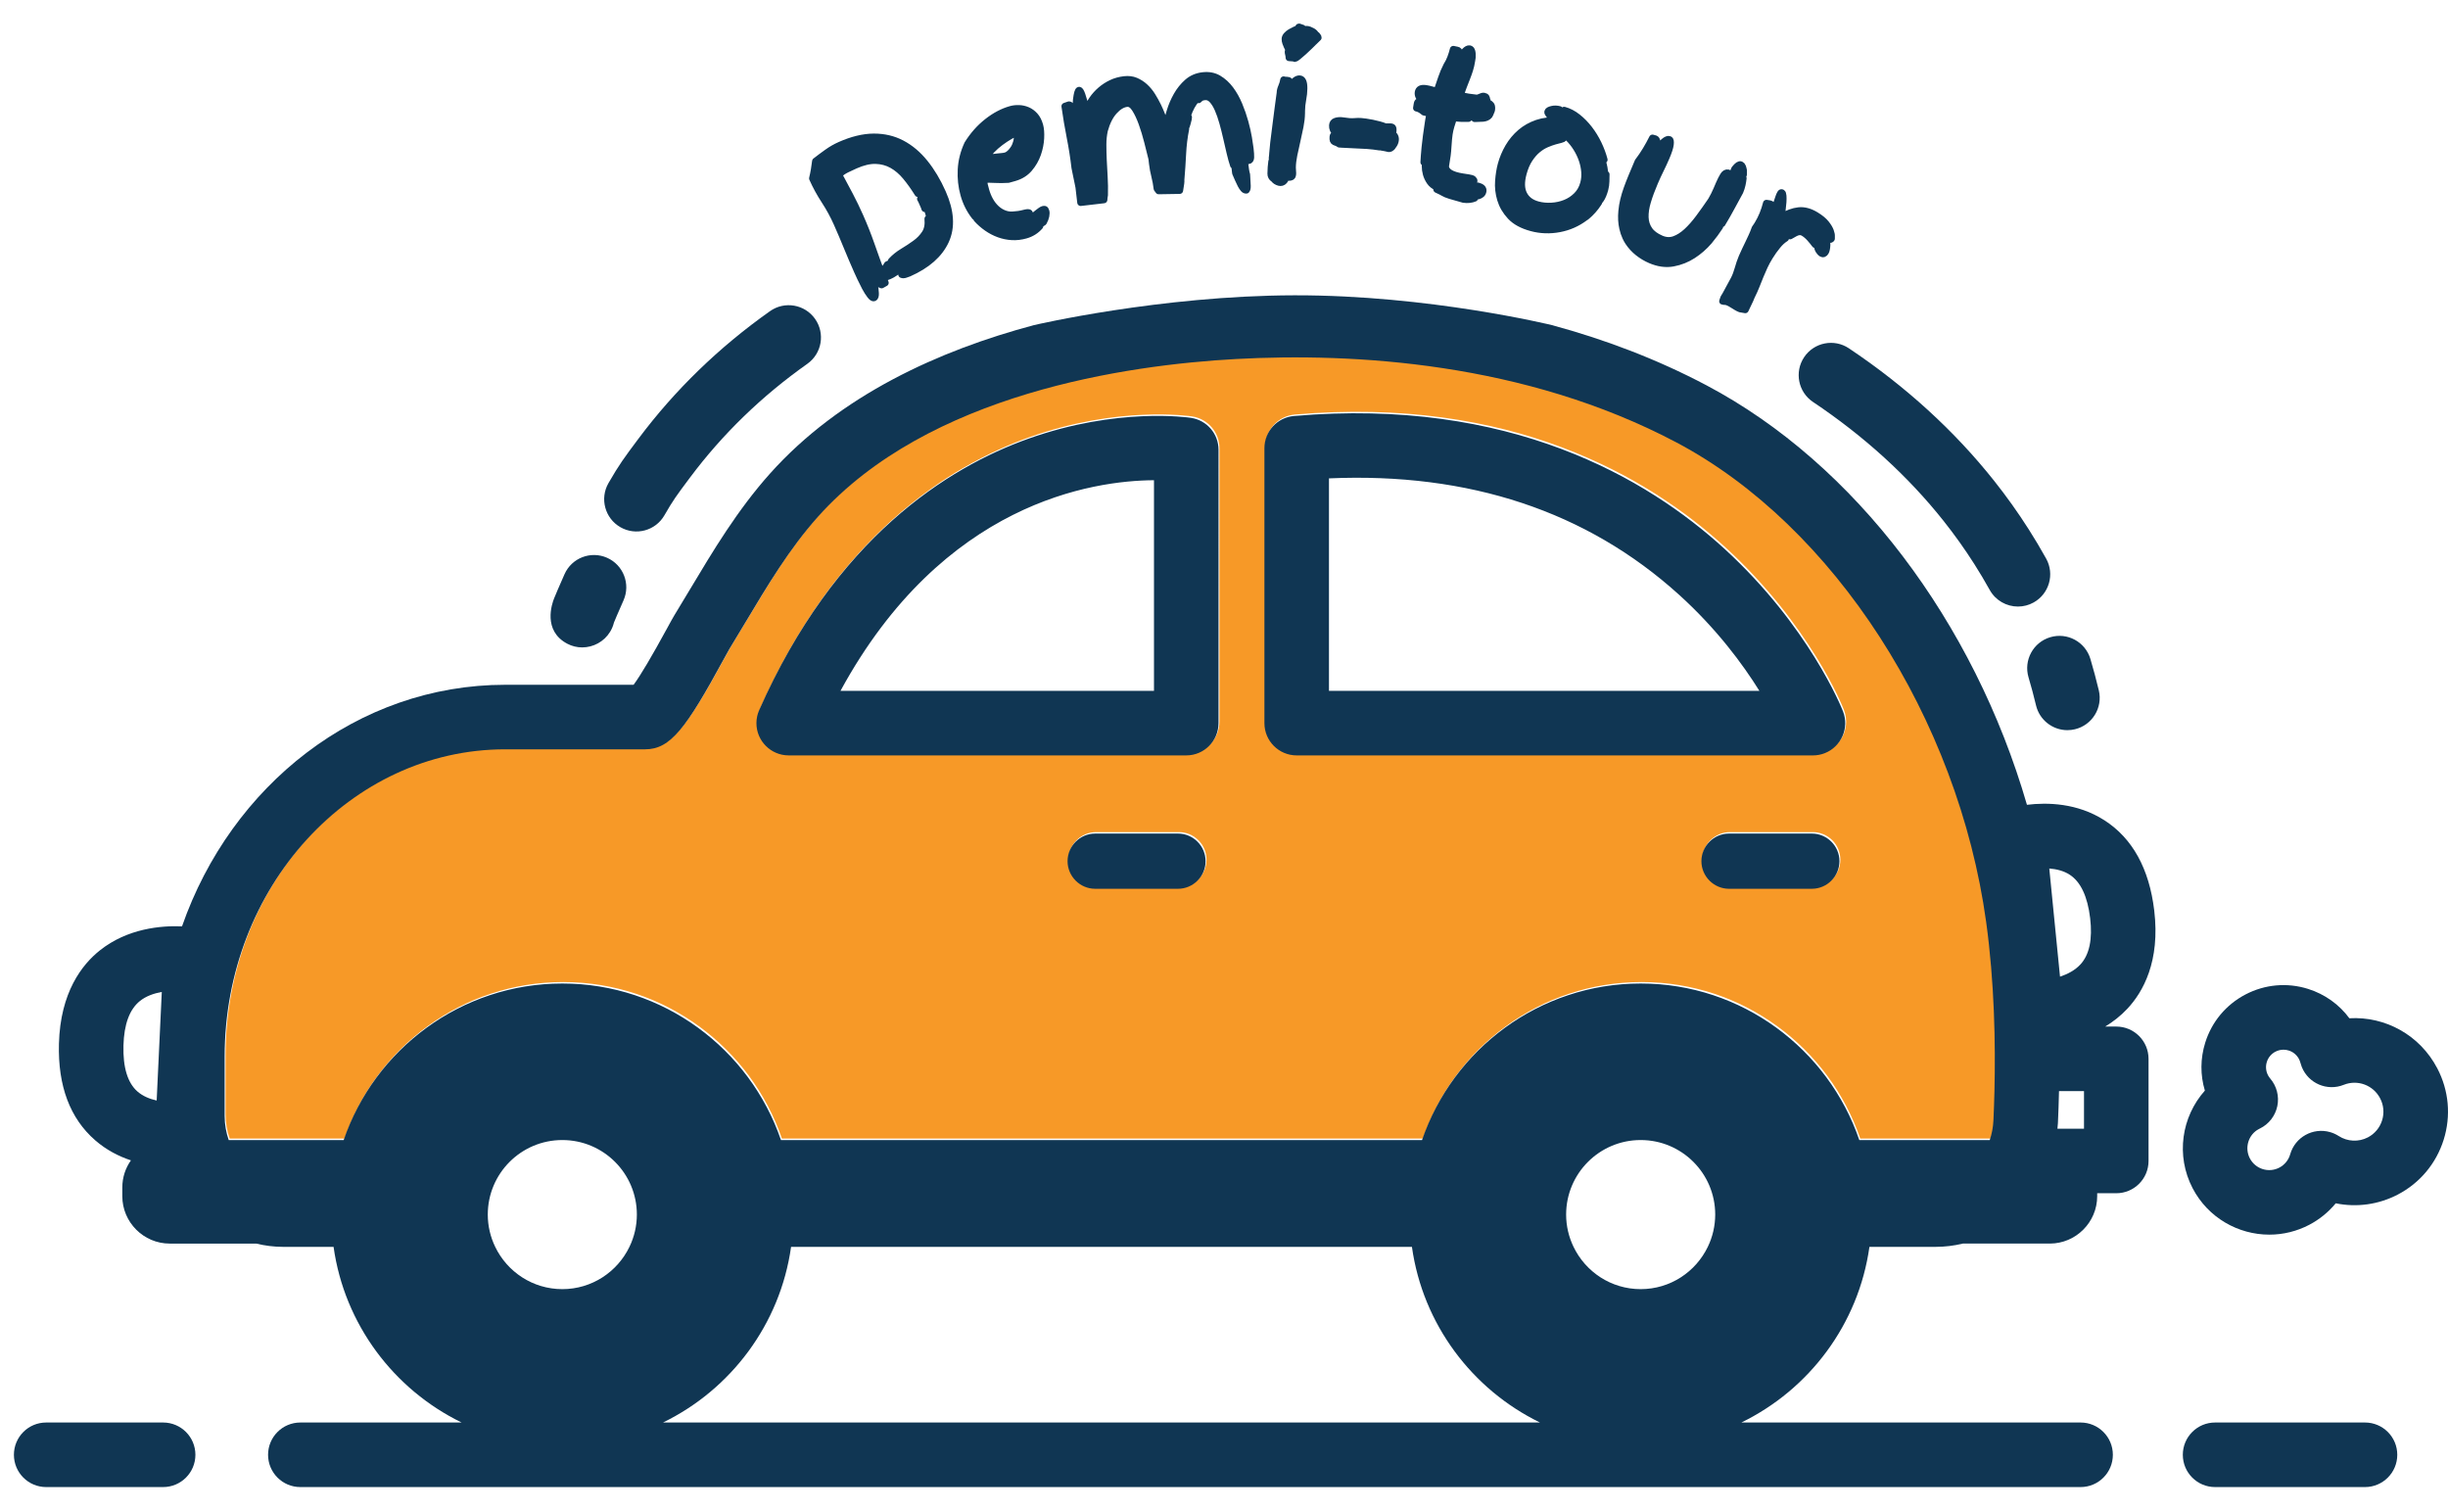 <?xml version="1.0" encoding="utf-8"?>
<!-- Generator: Adobe Illustrator 15.0.0, SVG Export Plug-In . SVG Version: 6.00 Build 0)  -->
<!DOCTYPE svg PUBLIC "-//W3C//DTD SVG 1.1//EN" "http://www.w3.org/Graphics/SVG/1.1/DTD/svg11.dtd">
<svg version="1.1" id="Calque_1" xmlns="http://www.w3.org/2000/svg" xmlns:xlink="http://www.w3.org/1999/xlink" x="0px" y="0px"
	 width="800px" height="494px" viewBox="0 138.5 800 494" enable-background="new 0 138.5 800 494" xml:space="preserve">
<path fill="#F79927" d="M75.045,510.552h37.576c10.155-29.715,38.339-51.148,71.451-51.148c33.11,0,61.293,21.434,71.45,51.148
	h209.5c10.156-29.715,38.34-51.148,71.451-51.148s61.293,21.434,71.451,51.148h42.627c0.705-2.088,1.111-4.264,1.207-6.465
	c0.133-2.93,0.248-6.121,0.33-9.527c0.367-15.545,0.006-35.545-2.709-55.254c-9.172-66.579-49.852-129.557-101.229-156.718
	c-49.736-26.29-105.695-29.332-143.876-27.258c-35.578,1.934-100.645,11.21-136.676,51.565
	c-9.216,10.322-16.316,22.187-23.836,34.746c-1.691,2.84-3.397,5.67-5.118,8.492c-0.323,0.531-0.948,1.695-1.787,3.234
	c-12.254,22.5-17.4,29.504-25.723,29.504h-45.73c-50.559,0-91.688,45.055-91.688,100.434v19.365
	C73.717,505.353,74.166,508.017,75.045,510.552L75.045,510.552z M556.321,419.426c0-4.959,4.059-9.021,9.021-9.021h27.066
	c4.963,0,9.021,4.063,9.021,9.021c0,4.961-4.059,9.021-9.021,9.021h-27.066C560.382,428.447,556.321,424.386,556.321,419.426z
	 M413.515,374.316v-89.853c0-5.472,4.184-10.033,9.635-10.508c70.467-6.114,115.449,20.258,140.775,43.458
	c27.537,25.222,38.229,51.923,38.668,53.048c1.275,3.246,0.863,6.913-1.102,9.795c-1.963,2.882-5.225,4.605-8.713,4.606H424.06
	c-5.826,0-10.547-4.721-10.547-10.547H413.515z M349.178,419.426c0-4.959,4.06-9.021,9.022-9.021h27.063
	c4.961,0,9.022,4.063,9.022,9.021c0,4.961-4.059,9.021-9.022,9.021H358.2C353.239,428.447,349.178,424.386,349.178,419.426z
	 M249.214,380.07c-1.947-2.988-2.25-6.76-0.806-10.021c24.907-56.285,61.63-79.303,88.052-88.701
	c28.989-10.313,52.146-6.927,53.115-6.779c5.145,0.792,8.943,5.22,8.943,10.427v89.319c0,5.828-4.721,10.547-10.546,10.547H258.053
	C254.485,384.862,251.16,383.06,249.214,380.07L249.214,380.07z"/>
<g>
	<path fill="#103653" d="M798.591,510.91c2.438-7.789,1.695-16.063-2.086-23.295c-5.713-10.922-17.016-17.053-28.736-16.375
		c-3.352-4.535-8.037-7.883-13.516-9.6c-6.834-2.141-14.092-1.486-20.436,1.828c-6.344,3.32-11.018,8.91-13.154,15.742
		c-1.621,5.176-1.641,10.592-0.115,15.67c-7.615,8.521-9.59,21.219-3.99,31.928c5.039,9.625,14.883,15.141,25.061,15.141
		c4.543,0,9.018-1.104,13.041-3.215c3.324-1.742,6.266-4.133,8.654-7.029c6.887,1.41,14.049,0.402,20.279-2.854
		C790.825,525.072,796.151,518.699,798.591,510.91L798.591,510.91z M777.812,497.392c1.17,2.223,1.404,4.818,0.65,7.213
		c-0.746,2.398-2.418,4.398-4.646,5.557c-3.025,1.574-6.664,1.404-9.533-0.443c-0.867-0.559-1.811-0.988-2.803-1.271
		c-5.602-1.607-11.443,1.631-13.051,7.23c-0.529,1.885-1.814,3.463-3.549,4.365c-3.482,1.828-7.807,0.471-9.631-3.014
		c-1.822-3.488-0.471-7.811,2.961-9.604l0.313-0.152c2.93-1.432,5.035-4.137,5.699-7.328c0.664-3.195-0.188-6.516-2.305-8.996
		c-0.285-0.332-0.531-0.693-0.734-1.078c-0.707-1.342-0.848-2.91-0.391-4.355c0.447-1.449,1.459-2.656,2.805-3.354
		c0.828-0.43,1.73-0.654,2.639-0.654c0.582,0.002,1.158,0.092,1.713,0.266c1.447,0.447,2.654,1.455,3.354,2.799
		c0.205,0.391,0.363,0.813,0.479,1.254c0.115,0.445,0.258,0.885,0.43,1.313c2.172,5.402,8.313,8.021,13.715,5.85
		C770.431,491.176,775.575,493.082,777.812,497.392L777.812,497.392z M670.028,346.723c-5.584,1.656-8.766,7.527-7.109,13.112
		c0.898,3.03,1.717,6.086,2.449,9.161c1.156,4.842,5.482,8.1,10.25,8.1c0.83-0.001,1.654-0.1,2.461-0.292
		c5.664-1.354,9.16-7.046,7.807-12.71c-0.826-3.459-1.75-6.912-2.746-10.262C681.481,348.25,675.614,345.062,670.028,346.723
		L670.028,346.723z M592.489,269.852c16.709,11.172,31.068,24.255,42.678,38.881c3.582,4.513,6.928,9.207,10.023,14.065
		c1.766,2.775,3.449,5.604,5.047,8.479c1.926,3.471,5.521,5.427,9.229,5.427c1.789,0,3.549-0.457,5.109-1.328
		c5.096-2.829,6.932-9.25,4.102-14.342c-1.803-3.246-3.701-6.438-5.697-9.568c-3.486-5.475-7.258-10.765-11.295-15.848
		c-12.971-16.343-28.941-30.909-47.471-43.302c-4.84-3.239-11.393-1.935-14.629,2.902
		C586.347,260.062,587.647,266.615,592.489,269.852z M202.735,310.768c0.003,0.002,0.007,0.005,0.011,0.007
		c5.049,2.897,11.49,1.153,14.388-3.896c2.845-4.95,3.954-6.438,8.091-11.971l0.33-0.439c10.54-14.107,23.415-26.582,38.273-37.076
		c4.758-3.358,5.89-9.939,2.528-14.7c-3.362-4.753-9.942-5.888-14.699-2.527c-16.667,11.772-31.135,25.796-43.003,41.682l-0.33,0.44
		c-4.245,5.682-6,8.034-9.478,14.08C195.944,301.416,197.685,307.865,202.735,310.768z M181.086,334.018
		c-0.704,1.734-3.798,10.594,4.335,14.852c1.491,0.781,3.15,1.188,4.834,1.186c3.609,0,7.137-1.849,9.128-5.106
		c0.572-0.935,0.995-1.952,1.253-3.017c0.377-0.925,1.231-2.951,3.133-7.255c2.355-5.329-0.053-11.556-5.379-13.912
		c-5.334-2.351-11.559,0.053-13.913,5.38C182.622,330.338,181.62,332.7,181.086,334.018L181.086,334.018z M398.213,285.477
		c0-5.206-3.799-9.635-8.946-10.425c-0.967-0.148-24.125-3.535-53.112,6.779c-26.422,9.397-63.146,32.416-88.054,88.7
		c-0.595,1.345-0.902,2.801-0.902,4.271c0.003,5.824,4.726,10.543,10.55,10.541h129.918c5.826,0,10.546-4.72,10.546-10.547V285.477
		L398.213,285.477z M274.671,364.25c33.553-61.603,82.443-68.704,102.449-68.829v68.829H274.671z M602.288,370.943
		c-0.439-1.125-11.133-27.825-38.668-53.048c-25.326-23.2-70.311-49.571-140.777-43.458c-5.449,0.475-9.633,5.037-9.635,10.508
		v89.854c0,5.826,4.721,10.547,10.547,10.547h168.719c1.322,0,2.633-0.248,3.863-0.732
		C601.755,382.483,604.419,376.362,602.288,370.943L602.288,370.943z M434.304,294.817c45.795-1.996,84.24,10.75,114.373,37.997
		c12.303,11.123,20.842,22.699,26.287,31.436h-140.66V294.817z M384.962,410.888h-27.065c-4.962,0-9.021,4.061-9.021,9.021
		c0,4.959,4.06,9.02,9.021,9.02h27.065c4.96,0,9.021-4.059,9.021-9.02S389.922,410.886,384.962,410.888z M592.106,410.888H565.04
		c-4.963,0-9.021,4.061-9.021,9.021c0,4.959,4.061,9.02,9.021,9.02h27.066c4.961,0,9.021-4.059,9.021-9.02
		S597.067,410.886,592.106,410.888z"/>
	<path fill="#103653" d="M423.007,234.997c-44.001,0.098-85.15,9.75-85.148,9.751c-30.906,8.246-63.319,22.848-86.3,48.586
		c-10.55,11.815-18.506,25.106-26.198,37.961c-1.664,2.777-3.328,5.558-5.021,8.326c-0.413,0.674-1.231,2.163-2.313,4.146
		c-5.05,9.27-8.723,15.466-10.966,18.498h-41.963c-48.285,0-89.565,32.876-105.617,78.94c-6.878-0.283-17.806,0.666-26.854,7.859
		c-5.851,4.656-12.922,13.725-13.368,30.502c-0.366,13.783,3.619,24.398,11.852,31.553c3.672,3.188,7.72,5.246,11.67,6.553
		c-1.769,2.51-2.813,5.561-2.813,8.846v2.867c0,8.516,6.966,15.482,15.48,15.482h28.278c2.849,0.684,5.798,1.074,8.837,1.074h16.445
		c3.552,25.299,19.688,46.615,41.851,57.396H98.151c-5.823,0-10.547,4.721-10.547,10.547s4.724,10.547,10.547,10.547h581.777
		c5.824,0,10.547-4.721,10.547-10.547s-4.723-10.547-10.547-10.547H569.069c22.166-10.781,38.299-32.098,41.854-57.396h21.611
		c3.006-0.004,6-0.363,8.922-1.074h28.418c8.514,0,15.48-6.967,15.48-15.482v-0.967h6.236c5.826,0,10.547-4.721,10.547-10.547
		v-33.373c0-5.826-4.721-10.547-10.547-10.547h-3.617c2.531-1.535,4.996-3.426,7.234-5.813c5.109-5.455,10.789-15.455,8.791-32.117
		c-1.643-13.691-7.131-23.613-16.314-29.494c-8.854-5.672-18.689-5.85-25.283-5.039c-17.314-59.685-56.115-111.38-104.701-137.063
		c-16.518-8.735-33.604-15.102-50.529-19.682C507.171,244.743,467.007,234.899,423.007,234.997L423.007,234.997z M51.2,498.119
		c-2.2-0.486-4.459-1.369-6.255-2.926c-3.243-2.818-4.79-7.889-4.6-15.068c0.185-6.906,1.985-11.783,5.349-14.5
		c2.032-1.643,4.626-2.533,7.178-2.98L51.2,498.119z M208.125,535.392c-0.003,3.654-0.833,7.26-2.427,10.549
		c-3.935,8.164-12.263,13.813-21.933,13.813s-18-5.65-21.934-13.813c-1.539-3.195-2.426-6.764-2.426-10.549
		c0-13.451,10.903-24.357,24.358-24.357C197.219,511.035,208.125,521.937,208.125,535.392L208.125,535.392z M216.668,603.338
		c22.166-10.781,38.3-32.098,41.852-57.395h202.896c3.551,25.297,19.686,46.613,41.85,57.395H216.668z M560.528,535.392
		c-0.004,3.654-0.832,7.26-2.428,10.549c-3.934,8.164-12.264,13.813-21.932,13.813c-9.67,0-18-5.65-21.934-13.813
		c-1.539-3.195-2.428-6.764-2.428-10.549c0-13.451,10.906-24.357,24.359-24.357C549.622,511.035,560.528,521.937,560.528,535.392
		L560.528,535.392z M649.075,439.789c2.715,19.709,3.076,39.709,2.707,55.254c-0.082,3.406-0.195,6.598-0.33,9.527
		c-0.096,2.201-0.502,4.377-1.205,6.465H607.62c-10.158-29.715-38.342-51.148-71.451-51.148c-33.111,0-61.295,21.434-71.451,51.148
		H255.217c-10.159-29.715-38.341-51.148-71.452-51.148c-33.11,0-61.295,21.434-71.451,51.148H74.74
		c-0.849-2.447-1.328-5.102-1.328-7.881v-19.365c0-55.379,41.129-100.434,91.688-100.434h45.73c8.323,0,13.469-7.005,25.724-29.504
		c0.837-1.539,1.462-2.704,1.786-3.234c1.724-2.82,3.422-5.655,5.119-8.491c7.518-12.561,14.619-24.425,23.836-34.746
		c36.031-40.356,101.096-49.631,136.676-51.566c38.181-2.073,94.138,0.969,143.876,27.258
		C599.224,310.232,639.903,373.212,649.075,439.789L649.075,439.789z M672.36,507.326c0.049-0.6,0.139-1.189,0.164-1.795
		c0.146-3.211,0.271-6.727,0.355-10.486h8.166v12.281H672.36z M679.872,453.654c-1.771,1.918-4.207,3.18-6.666,3.992l-3.506-35.34
		c2.318,0.172,4.711,0.746,6.686,2.033c3.578,2.33,5.82,7.104,6.67,14.189C683.878,445.388,682.808,450.476,679.872,453.654z
		 M772.874,603.338h-48.988c-5.826,0-10.547,4.721-10.547,10.547s4.721,10.547,10.547,10.547h48.988
		c5.824,0,10.547-4.721,10.547-10.547S778.696,603.338,772.874,603.338z M53.31,603.338H15.094c-5.827,0-10.547,4.721-10.547,10.547
		s4.72,10.547,10.547,10.547H53.31c5.826,0,10.547-4.721,10.547-10.547S59.136,603.338,53.31,603.338z"/>
</g>
<g>
	
		<path fill="#103653" stroke="#103653" stroke-width="2.257" stroke-linecap="round" stroke-linejoin="round" stroke-miterlimit="10" d="
		M288.104,231.591c-0.387-0.056-0.769-0.406-1.146-1.052c-0.378-0.648-0.784-1.463-1.221-2.447l-0.604-1.362l-0.511,0.227
		c0.062,0.244,0.213,0.811,0.449,1.702c0.237,0.891,0.456,1.845,0.661,2.864c0.202,1.02,0.322,1.95,0.357,2.795
		c0.034,0.844-0.118,1.342-0.458,1.493c-0.303,0.135-0.724-0.153-1.267-0.864c-0.542-0.71-1.081-1.569-1.617-2.575
		c-0.537-1.007-1.045-2.025-1.526-3.058c-0.48-1.031-0.829-1.793-1.048-2.286c-1.157-2.61-2.266-5.207-3.322-7.793
		c-1.056-2.586-2.155-5.165-3.296-7.737c-1.141-2.572-2.486-5.042-4.034-7.411c-1.549-2.368-2.877-4.8-3.984-7.296
		c0.228-0.915,0.418-1.836,0.573-2.766c0.153-0.928,0.29-1.871,0.408-2.829c1.21-0.945,2.486-1.895,3.827-2.853
		c1.34-0.956,2.729-1.753,4.167-2.391c3.971-1.762,7.638-2.652,11.001-2.674c3.362-0.02,6.432,0.701,9.208,2.162
		c2.775,1.462,5.271,3.568,7.487,6.319c2.216,2.751,4.156,5.999,5.816,9.743c2.685,6.053,3.012,11.282,0.985,15.688
		c-2.029,4.407-6.031,7.938-12.006,10.587c-0.227,0.101-0.599,0.232-1.116,0.395c-0.517,0.161-0.92,0.17-1.209,0.027
		c0.99-0.621,2.131-1.342,3.42-2.162c1.288-0.82,2.563-1.693,3.83-2.616c1.264-0.924,2.426-1.901,3.483-2.937
		c1.057-1.035,1.842-2.096,2.356-3.184c-0.8,1.26-1.699,2.372-2.697,3.334c-0.998,0.964-2.062,1.832-3.19,2.604
		c-1.128,0.772-2.311,1.5-3.546,2.184c-1.236,0.684-2.463,1.387-3.682,2.108l-0.106-0.699l-0.371-0.379
		c-0.668,0.433-1.271,0.835-1.806,1.209c-0.536,0.374-1.126,0.703-1.769,0.988c-0.643,0.286-1.301,0.486-1.972,0.603l0.673,1.671
		L288.104,231.591z M289.993,224.981c2.61-1.157,5.006-2.311,7.19-3.461c2.183-1.148,3.922-2.509,5.217-4.08
		c1.295-1.569,2.043-3.428,2.244-5.578c0.201-2.148-0.394-4.791-1.787-7.932c-0.688-1.55-1.517-3.14-2.489-4.769
		c-0.971-1.628-2.097-3.143-3.375-4.546c-1.277-1.401-2.692-2.573-4.242-3.516c-1.439-0.898-3.006-1.471-4.699-1.717
		c1.671,0.301,3.208,0.908,4.611,1.825c1.566,0.98,2.966,2.17,4.198,3.569c1.232,1.4,2.333,2.915,3.306,4.542
		c0.971,1.63,1.801,3.218,2.489,4.769c0.923,2.081,1.5,3.896,1.735,5.443c0.234,1.548,0.2,2.899-0.103,4.051
		c-0.304,1.153-0.857,2.179-1.657,3.078c-0.801,0.898-1.77,1.725-2.906,2.478c-1.137,0.753-2.421,1.505-3.855,2.253
		c-1.432,0.75-2.957,1.549-4.57,2.401c1.072-1.155,2.332-2.166,3.779-3.035c1.448-0.869,2.814-1.769,4.098-2.701
		c1.285-0.931,2.331-2.019,3.138-3.259c0.808-1.241,1.118-2.838,0.93-4.792l0.58-0.529c-0.184-0.822-0.387-1.536-0.61-2.139
		c-0.222-0.603-0.5-1.282-0.836-2.039c-1.041-2.345-2.274-4.615-3.701-6.812c-1.427-2.195-3.075-4.022-4.943-5.479
		c-1.868-1.456-3.974-2.379-6.318-2.765s-4.934,0.05-7.771,1.309c-1.059,0.47-2.079,1.001-3.06,1.596
		c-0.982,0.595-1.933,1.23-2.853,1.91c0.092,0.005,0.155,0.045,0.188,0.12c0.051,0.113,0.057,0.179,0.019,0.195
		c1.82-1.304,3.656-2.369,5.51-3.191c2.307-1.022,4.492-1.505,6.554-1.447c2.063,0.058,3.966,0.548,5.711,1.472
		c1.745,0.923,3.312,2.209,4.698,3.856c1.387,1.649,2.579,3.541,3.573,5.68c-1.277-2.058-2.595-3.908-3.954-5.544
		c-1.361-1.637-2.853-2.911-4.478-3.82c-1.625-0.908-3.424-1.388-5.394-1.443c-1.97-0.053-4.203,0.473-6.7,1.58
		c-0.945,0.42-1.883,0.858-2.811,1.315c-0.928,0.458-1.78,1.039-2.554,1.744c1.23,2.261,2.432,4.512,3.606,6.751
		c1.175,2.24,2.282,4.532,3.324,6.877c1.375,3.102,2.607,6.21,3.695,9.326c1.088,3.116,2.217,6.248,3.388,9.394
		c0.209-0.544,0.506-1.05,0.889-1.514C289.379,225.945,289.712,225.469,289.993,224.981z M307.018,202.288
		c-0.822-1.853-1.776-3.67-2.861-5.453c-1.085-1.781-2.286-3.443-3.604-4.987c1.385,1.695,2.61,3.459,3.673,5.296
		c1.064,1.836,2.032,3.739,2.904,5.705c0.437,0.985,0.825,2.011,1.164,3.083c0.012,0.13,0.044,0.252,0.094,0.365
		C308.061,204.949,307.605,203.613,307.018,202.288z M301.156,204.074c-0.101-0.227-0.212-0.426-0.334-0.599
		C300.959,203.686,301.072,203.885,301.156,204.074z M301.615,204.957c0.251,0.567,0.457,1.133,0.616,1.696
		c-0.064-0.243-0.145-0.479-0.245-0.706l-0.831-1.872c0.017,0.038,0.034,0.076,0.049,0.113
		C301.344,204.398,301.48,204.655,301.615,204.957z M308.978,209.159c-0.025-0.262-0.069-0.513-0.131-0.757
		C308.909,208.646,308.953,208.898,308.978,209.159z"/>
	
		<path fill="#103653" stroke="#103653" stroke-width="2.257" stroke-linecap="round" stroke-linejoin="round" stroke-miterlimit="10" d="
		M340.997,211.103c-1.368,0.944-2.441,1.558-3.221,1.841c-0.781,0.283-1.463,0.53-2.049,0.737c-2.231,0.627-4.36,0.774-6.387,0.442
		c-2.028-0.333-3.881-1.036-5.558-2.112c-1.679-1.075-3.137-2.479-4.378-4.216c-1.24-1.735-2.168-3.699-2.784-5.89
		c-0.359-1.274-0.611-2.632-0.76-4.074c-0.147-1.441-0.169-2.896-0.067-4.365c0.104-1.469,0.371-2.887,0.802-4.255
		c0.393-1.357,0.957-2.633,1.695-3.829c-0.8,1.127-1.396,2.37-1.789,3.727c-0.432,1.369-0.72,2.792-0.861,4.272
		c-0.144,1.48-0.134,2.96,0.024,4.441c0.159,1.481,0.423,2.879,0.792,4.193c0.471,1.673,1.242,3.38,2.311,5.121
		c1.07,1.741,2.43,3.249,4.078,4.526c1.649,1.277,3.57,2.187,5.765,2.73c2.194,0.543,4.646,0.435,7.354-0.328
		c1.274-0.358,2.559-0.913,3.852-1.664c-1.235,1.421-2.786,2.396-4.658,2.922c-1.515,0.426-3.002,0.596-4.465,0.515
		c-1.464-0.083-2.877-0.374-4.242-0.871c-1.364-0.497-2.662-1.174-3.892-2.031c-1.229-0.857-2.343-1.834-3.338-2.93l0.403-0.629
		c-1.059-1.163-1.927-2.38-2.606-3.65c-0.68-1.27-1.216-2.603-1.608-3.997c-0.571-2.031-0.832-4.063-0.78-6.099
		c0.049-2.034,0.318-4.022,0.804-5.964l0.88-2.375c0.116-0.505,0.34-1.041,0.675-1.608c0.335-0.567,0.722-1.138,1.163-1.713
		c0.439-0.575,0.921-1.119,1.443-1.631c0.522-0.511,1.022-0.986,1.502-1.421c1.231-1.12,2.484-2.171,3.756-3.152
		c1.271-0.98,2.823-1.879,4.657-2.696l-0.29-0.111c-3.564,1.389-6.421,3.15-8.573,5.279c-2.151,2.131-3.739,4.437-4.759,6.917
		c-1.022,2.479-1.553,5.024-1.591,7.636c-0.039,2.611,0.266,5.072,0.916,7.382c0.347,1.234,0.807,2.448,1.378,3.641
		c0.572,1.193,1.25,2.346,2.036,3.457c-1.667-2.11-2.877-4.499-3.627-7.168c-0.74-2.627-1.036-5.359-0.887-8.195
		c0.148-2.834,0.849-5.611,2.106-8.329c1.773-2.862,3.909-5.279,6.406-7.25c2.497-1.97,5.061-3.325,7.689-4.064
		c0.837-0.235,1.732-0.336,2.687-0.305c0.954,0.033,1.873,0.237,2.751,0.613c0.88,0.376,1.677,0.957,2.393,1.743
		c0.715,0.789,1.258,1.839,1.628,3.153c0.302,1.075,0.413,2.462,0.332,4.161c-0.082,1.7-0.424,3.42-1.031,5.159
		c-0.607,1.74-1.524,3.33-2.752,4.771c-1.229,1.44-2.837,2.441-4.829,3.002l-1.971,0.554c-1.563,0.096-3.012,0.105-4.344,0.03
		c-1.333-0.077-2.57-0.084-3.712-0.02c0.019,0.683,0.101,1.315,0.243,1.898c0.142,0.583,0.292,1.154,0.45,1.711
		c0.324,1.155,0.77,2.244,1.337,3.267s1.257,1.914,2.073,2.672c0.815,0.76,1.737,1.328,2.768,1.703
		c1.029,0.378,2.185,0.472,3.465,0.283c0.801-0.053,1.483-0.148,2.046-0.286c0.564-0.136,1.037-0.249,1.421-0.335
		c0.383-0.086,0.68-0.104,0.886-0.056c0.208,0.049,0.351,0.213,0.43,0.492c-0.366,0.231-0.751,0.426-1.158,0.583
		c-0.407,0.158-0.83,0.299-1.268,0.421c-1.395,0.393-2.714,0.517-3.958,0.372c-1.244-0.143-2.349-0.402-3.313-0.776
		c1.173,0.659,2.45,0.999,3.832,1.018c1.381,0.021,2.688-0.144,3.924-0.492c0.677-0.19,1.358-0.446,2.041-0.767
		c-0.013,0.261-0.013,0.413-0.002,0.452c0.067,0.239,0.211,0.37,0.433,0.394c0.148-0.084,0.396-0.272,0.744-0.563
		c0.348-0.291,0.706-0.585,1.074-0.882c0.368-0.298,0.731-0.571,1.09-0.823c0.358-0.251,0.618-0.4,0.778-0.445
		c0.199-0.055,0.386-0.077,0.563-0.061c0.176,0.015,0.321,0.222,0.432,0.619c0.112,0.399,0.107,0.917-0.015,1.551
		C341.659,209.714,341.397,210.388,340.997,211.103z M324.592,194.957c0.058-0.102,0.074-0.235,0.049-0.4s-0.048-0.287-0.071-0.367
		l-3.093-0.226l-0.063,0.92L324.592,194.957z M326.097,189.764l1.381-0.132c0.461-0.043,0.87-0.116,1.229-0.216
		c0.398-0.112,0.831-0.373,1.295-0.784c0.465-0.41,0.898-0.929,1.302-1.559c0.403-0.629,0.714-1.361,0.93-2.196
		c0.217-0.834,0.295-1.737,0.237-2.71l0.019-0.392c-0.558,0.157-1.354,0.532-2.391,1.124c-1.037,0.593-2.088,1.287-3.155,2.081
		c-1.065,0.794-2.031,1.645-2.892,2.554c-0.861,0.909-1.391,1.777-1.588,2.606c0.631-0.049,1.25-0.104,1.855-0.167
		C324.924,189.91,325.516,189.841,326.097,189.764z M326.735,208.99c-0.369-0.24-0.737-0.479-1.105-0.721
		c-0.317-0.211-0.596-0.434-0.833-0.668C325.346,208.177,325.992,208.64,326.735,208.99z"/>
	
		<path fill="#103653" stroke="#103653" stroke-width="2.257" stroke-linecap="round" stroke-linejoin="round" stroke-miterlimit="10" d="
		M378.132,200.144c-0.158-1.355-0.41-2.721-0.758-4.098c-0.347-1.374-0.597-2.721-0.751-4.036l-0.194-1.665
		c-0.393-1.58-0.858-3.431-1.396-5.555c-0.54-2.124-1.146-4.125-1.824-6.005c-0.677-1.878-1.423-3.458-2.238-4.737
		c-0.816-1.28-1.716-1.863-2.702-1.749c-1.439,0.168-2.841,1.009-4.206,2.521c-1.366,1.513-2.414,3.602-3.144,6.27
		c-0.327,1.498-0.489,3.055-0.486,4.68c0.001,1.625,0.043,3.329,0.125,5.109c0.083,1.782,0.181,3.614,0.296,5.496
		c0.114,1.882,0.146,3.848,0.092,5.894c-0.059,0.216-0.101,0.471-0.13,0.765c-0.028,0.295-0.051,0.548-0.067,0.758l-7.583,0.882
		l-0.581-4.994c-0.089-0.405-0.188-0.894-0.296-1.465c-0.107-0.57-0.228-1.15-0.359-1.739c-0.13-0.587-0.251-1.167-0.358-1.739
		c-0.109-0.57-0.208-1.059-0.295-1.465c-0.388-3.329-0.909-6.642-1.563-9.94c-0.655-3.297-1.224-6.667-1.708-10.111l1.381-0.473
		c0.125-0.014,0.27,0.083,0.441,0.293c0.17,0.209,0.342,0.616,0.517,1.221c0.174,0.605,0.379,1.466,0.613,2.584
		c0.234,1.119,0.497,2.577,0.791,4.375c0.04-0.005,0.1-0.033,0.178-0.083c0.154-0.102,0.272-0.157,0.356-0.167
		c-0.034-0.286-0.078-0.573-0.132-0.858c-0.054-0.285-0.097-0.572-0.13-0.86c-0.411-3.534-0.492-6.284-0.242-8.25
		c0.25-1.966,0.539-2.969,0.869-3.007c0.247-0.029,0.556,0.478,0.926,1.517c0.372,1.041,0.833,2.694,1.39,4.962
		c0.569-1.191,1.247-2.353,2.03-3.485c0.785-1.132,1.698-2.145,2.74-3.037c1.041-0.892,2.194-1.639,3.457-2.245
		c1.262-0.605,2.673-0.999,4.236-1.181c1.356-0.157,2.582-0.008,3.676,0.447c1.095,0.457,2.096,1.1,3.005,1.931
		s1.709,1.801,2.4,2.908c0.691,1.107,1.31,2.222,1.857,3.346c0.547,1.124,1.017,2.214,1.412,3.272
		c0.394,1.058,0.735,1.945,1.029,2.661c0.009,0.083,0.041,0.173,0.093,0.27c0.053,0.098,0.104,0.186,0.156,0.262
		c0.34-1.371,0.781-2.953,1.322-4.746c0.541-1.791,1.278-3.511,2.211-5.162c0.933-1.649,2.088-3.085,3.466-4.309
		c1.378-1.222,3.054-1.948,5.026-2.177c1.932-0.225,3.636,0.097,5.111,0.967s2.769,2.052,3.88,3.547s2.057,3.188,2.84,5.074
		c0.781,1.888,1.424,3.75,1.93,5.586c0.506,1.838,0.891,3.531,1.154,5.083c0.264,1.553,0.443,2.74,0.539,3.562
		c0.152,1.315,0.215,2.287,0.184,2.915s-0.273,0.969-0.725,1.021c-0.273-1.633-0.539-3.29-0.797-4.968
		c-0.258-1.678-0.578-3.358-0.963-5.043c-0.383-1.683-0.836-3.329-1.354-4.934c-0.516-1.564-1.131-3.096-1.848-4.597
		c1.404,3.127,2.379,6.306,2.922,9.533c0.588,3.265,1.129,6.491,1.625,9.683c-0.32-0.253-0.564-0.372-0.727-0.353
		c-0.125,0.014-0.197,0.107-0.219,0.275l0.215,1.85c0.063,0.535,0.137,1.088,0.225,1.661c0.088,0.574,0.195,1.061,0.328,1.462
		c0.113,1.695,0.18,2.906,0.203,3.631c0.021,0.726-0.078,1.206-0.301,1.44c-0.332,0.039-0.639-0.113-0.93-0.455
		c-0.289-0.34-0.58-0.785-0.873-1.335c-0.293-0.548-0.584-1.16-0.869-1.835c-0.287-0.674-0.572-1.328-0.854-1.962l-0.193-1.665
		c-0.211-1.809-0.441-3.698-0.691-5.668c-0.252-1.97-0.555-3.881-0.916-5.735c-0.363-1.853-0.795-3.604-1.299-5.254
		c-0.505-1.649-1.089-3.092-1.753-4.326c-0.666-1.235-1.44-2.176-2.328-2.823c-0.887-0.646-1.906-0.902-3.057-0.768
		c-0.946,0.11-1.781,0.457-2.504,1.041c-0.418,0.34-0.827,0.763-1.227,1.267c0.403-0.462,0.837-0.867,1.295-1.212
		c0.725-0.584,1.538-0.928,2.441-1.034l0.247-0.029c1.027-0.119,1.948,0.18,2.761,0.897c0.812,0.718,1.531,1.707,2.156,2.967
		c0.625,1.261,1.16,2.718,1.603,4.375c0.442,1.657,0.84,3.38,1.196,5.171c0.354,1.792,0.656,3.58,0.904,5.362
		c0.248,1.783,0.48,3.412,0.693,4.887c-0.379-1.121-0.754-2.463-1.123-4.024c-0.369-1.56-0.748-3.194-1.133-4.898
		c-0.385-1.704-0.81-3.383-1.273-5.038c-0.464-1.654-0.979-3.125-1.545-4.413c-0.566-1.287-1.205-2.306-1.918-3.057
		c-0.711-0.75-1.521-1.072-2.424-0.968c-0.37,0.044-0.695,0.113-0.976,0.208c-0.281,0.095-0.626,0.354-1.034,0.776l-0.652-0.236
		c-1.254,1.395-2.234,3.175-2.941,5.341c-0.706,2.165-1.25,4.466-1.633,6.906c-0.383,2.44-0.656,4.919-0.821,7.437
		c-0.166,2.519-0.332,4.85-0.498,6.994l0.272,2.342c0.279-3.323,0.514-6.589,0.703-9.797c0.189-3.209,0.645-6.354,1.37-9.438
		c-0.525,2.644-0.857,5.348-0.993,8.112c-0.137,2.766-0.328,5.6-0.573,8.502c0.034,0.288,0.017,0.686-0.047,1.193
		c-0.067,0.507-0.187,1.271-0.359,2.291l-6.859,0.112L378.132,200.144z M378.451,196.984c-0.252-1.095-0.53-2.5-0.834-4.215
		c-0.303-1.714-0.651-3.526-1.039-5.439c-0.389-1.912-0.843-3.839-1.36-5.777c-0.517-1.939-1.125-3.67-1.822-5.193
		c-0.698-1.522-1.485-2.733-2.359-3.631c-0.876-0.897-1.888-1.28-3.039-1.146c-0.37,0.044-0.751,0.172-1.143,0.384
		c-0.392,0.212-0.761,0.442-1.106,0.691c0.118-0.055,0.218-0.088,0.301-0.098l0.062-0.008c0.005,0.042-0.047,0.131-0.156,0.269
		c1.067-0.5,1.908-0.784,2.524-0.856c0.813,0.197,1.586,0.753,2.318,1.667c0.731,0.915,1.393,2.035,1.984,3.361
		c0.592,1.328,1.135,2.774,1.63,4.34c0.494,1.568,0.908,3.071,1.243,4.51c0.333,1.441,0.608,2.732,0.826,3.872
		c0.215,1.142,0.352,1.958,0.409,2.452c0.267,1.218,0.521,2.418,0.763,3.597c0.241,1.181,0.432,2.367,0.57,3.558L378.451,196.984z
		 M377.412,188.045c0.158,0.647,0.283,1.279,0.376,1.893c0.092,0.614,0.189,1.186,0.293,1.715l0.529,2.938l0.026-0.315
		c-0.108-0.571-0.193-1.124-0.255-1.658l-0.18-1.541L377.412,188.045z M381.7,179.798c0.005,0.042,0.066,0.222,0.188,0.54
		c0.115,0.279,0.198,0.458,0.249,0.534c0.076-0.425,0.265-1.125,0.568-2.097c0.303-0.973,0.641-2.011,1.013-3.117
		c0.371-1.106,0.729-2.136,1.077-3.093c0.12-0.389,0.227-0.735,0.316-1.037c-0.095,0.261-0.228,0.548-0.4,0.859
		c-0.357,0.875-0.75,1.785-1.182,2.73c-0.432,0.947-0.825,1.856-1.182,2.73C381.991,178.722,381.775,179.372,381.7,179.798z
		 M386.484,178.491c-0.579,2.192-1.04,4.485-1.387,6.878c-0.346,2.394-0.623,4.853-0.829,7.375l0.238,0.972
		c0.189-3.021,0.459-6.072,0.809-9.154c0.351-2.707,0.904-5.291,1.66-7.753c-0.027,0.127-0.057,0.235-0.087,0.322
		C386.729,177.568,386.595,178.021,386.484,178.491z M385.354,170.937c-0.073,0.092-0.12,0.224-0.142,0.391
		C385.281,171.197,385.328,171.065,385.354,170.937z M387.689,179.725c0.139-0.599,0.259-1.174,0.362-1.728
		c0.143-0.558,0.264-0.947,0.364-1.167c0.01,0.083-0.012,0.251-0.066,0.507c-0.049,0.298-0.163,0.749-0.343,1.352L387.689,179.725z
		 M395.17,164.547c-0.764-0.119-1.475-0.141-2.131-0.064l-0.68,0.079c-0.287,0.033-0.428,0.072-0.424,0.112l0.063-0.007
		c0.676,0.088,1.303,0.099,1.877,0.032L395.17,164.547z M399.726,166.641c-0.234-0.223-0.53-0.438-0.888-0.646
		c-0.266-0.135-0.509-0.253-0.729-0.353C398.641,165.914,399.18,166.246,399.726,166.641z"/>
	
		<path fill="#103653" stroke="#103653" stroke-width="2.257" stroke-linecap="round" stroke-linejoin="round" stroke-miterlimit="10" d="
		M416.601,197.325c0.178-1.157,0.348-2.51,0.51-4.061c0.162-1.549,0.314-3.109,0.455-4.681c0.143-1.57,0.283-3.109,0.424-4.619
		c0.141-1.508,0.279-2.821,0.416-3.937c-0.221,1.115-0.42,2.396-0.602,3.842c-0.182,1.447-0.363,2.934-0.545,4.463
		c-0.184,1.529-0.365,3.048-0.547,4.555c-0.184,1.509-0.342,2.863-0.48,4.06c-0.615-0.419-0.92-0.982-0.91-1.685
		c0.008-0.828,0.035-1.521,0.084-2.079c0.047-0.558,0.115-1.208,0.207-1.953l0.689-0.613c-0.039-0.207-0.057-0.393-0.057-0.559
		l0.008-0.621c0.01-0.952,0.125-2.036,0.346-3.255c0.221-1.218,0.473-2.456,0.756-3.716c0.283-1.259,0.533-2.476,0.754-3.654
		c0.219-1.176,0.334-2.2,0.344-3.068l-0.742-0.195c-0.094,0.992-0.23,2.119-0.41,3.378c-0.18,1.261-0.369,2.562-0.57,3.905
		s-0.393,2.675-0.572,3.996c-0.09,0.704-0.182,1.364-0.27,1.984c0.096-1.157,0.213-2.397,0.352-3.721
		c0.227-1.9,0.467-3.79,0.715-5.67s0.484-3.729,0.713-5.548c0.227-1.816,0.451-3.49,0.676-5.019c0.006-0.622,0.17-1.291,0.488-2.012
		c0.318-0.719,0.543-1.473,0.678-2.258c0.246,0.086,0.451,0.13,0.617,0.131l0.436,0.004c0.414,0.004,0.682,0.101,0.803,0.288
		c0.123,0.188,0.182,0.447,0.178,0.778l-0.004,0.311l0.557,0.192c0.338-0.618,0.736-1.109,1.195-1.477s0.916-0.549,1.373-0.543
		c0.992,0.011,1.477,1.071,1.453,3.182c-0.012,1.116-0.141,2.305-0.381,3.564c-0.242,1.26-0.367,2.49-0.381,3.689l-0.01,0.807
		c-0.014,1.325-0.176,2.761-0.482,4.309s-0.645,3.117-1.014,4.705c-0.369,1.59-0.709,3.127-1.014,4.613
		c-0.305,1.486-0.465,2.85-0.479,4.091c-0.004,0.29,0.014,0.6,0.051,0.932c0.037,0.332,0.055,0.643,0.053,0.931
		c-0.006,0.621-0.125,1.003-0.355,1.146c-0.229,0.142-0.51,0.211-0.84,0.207c0.006-0.537-0.006-1.2-0.039-1.987
		c-0.033-0.786-0.047-1.49-0.039-2.11c-0.088,0.454-0.137,1.074-0.145,1.86c-0.008,0.787-0.059,1.531-0.148,2.232l-0.932-0.01
		l-0.008,0.745c-0.381,0.658-0.881,0.983-1.502,0.976c-0.289-0.002-0.617-0.088-0.988-0.258
		C417.093,197.724,416.804,197.534,416.601,197.325z M415.747,190.302c0.045-0.454,0.094-0.908,0.139-1.364
		C415.839,189.434,415.792,189.889,415.747,190.302z M429.911,149.805c-0.707,0.406-1.354,0.937-1.941,1.591
		c-0.588,0.656-1.193,1.29-1.82,1.905c0.375-0.245,0.709-0.509,1.002-0.796c0.291-0.285,0.596-0.573,0.908-0.859
		c0.314-0.285,0.648-0.571,1.004-0.857c0.354-0.284,0.76-0.55,1.219-0.793c0.123,0.167,0.234,0.313,0.338,0.438
		c0.1,0.125,0.152,0.25,0.148,0.374l-1.441,1.411c0-0.083-0.07-0.166-0.215-0.25s-0.256-0.127-0.34-0.128
		c-0.129,0.413-0.34,0.741-0.631,0.986c-0.295,0.246-0.586,0.47-0.877,0.673c-0.293,0.204-0.584,0.429-0.877,0.674
		c-0.293,0.245-0.502,0.574-0.633,0.985l-0.002,0.124c0,0.042,0.063,0.063,0.188,0.064l3.135-2.882l-1.191,1.167
		c-0.586,0.573-1.203,1.156-1.852,1.748c-0.646,0.593-1.252,1.114-1.816,1.563c-0.564,0.449-0.908,0.672-1.031,0.671l-0.063-0.063
		c-0.289-0.086-0.588-0.13-0.898-0.134c-0.309-0.003-0.629-0.027-0.961-0.073c0.006-0.33-0.045-0.683-0.143-1.057
		c-0.1-0.373-0.148-0.663-0.146-0.87c0.002-0.207,0.107-0.309,0.314-0.307c0.002-0.125-0.07-0.321-0.211-0.592
		c-0.143-0.27-0.293-0.582-0.455-0.936c-0.162-0.353-0.314-0.727-0.453-1.122c-0.141-0.395-0.207-0.798-0.203-1.213
		c0.004-0.413,0.184-0.814,0.541-1.204c0.354-0.389,0.773-0.726,1.252-1.01c0.477-0.284,0.947-0.527,1.404-0.73
		c0.457-0.201,0.789-0.341,0.998-0.423c0.164,0.002,0.229-0.09,0.189-0.277c-0.039-0.187,0.023-0.278,0.189-0.277l1.113,0.385
		c-0.086,0.207-0.348,0.546-0.787,1.016c-0.439,0.472-0.766,0.809-0.975,1.014c0.291-0.204,0.637-0.51,1.035-0.92
		c0.396-0.409,0.699-0.716,0.91-0.921c0.205,0.085,0.391,0.17,0.555,0.254c0.166,0.085,0.287,0.127,0.371,0.129l0.188-0.185
		c0.291,0.003,0.611,0.069,0.961,0.197c0.35,0.127,0.67,0.276,0.957,0.444c0.287,0.169,0.533,0.358,0.74,0.568
		C429.812,149.514,429.913,149.681,429.911,149.805z"/>
	
		<path fill="#103653" stroke="#103653" stroke-width="2.257" stroke-linecap="round" stroke-linejoin="round" stroke-miterlimit="10" d="
		M443.042,185.593c0.332,0.024,0.662,0.039,0.992,0.041c0.332,0.004,0.664,0.017,0.994,0.041c0.99,0.072,1.967,0.183,2.932,0.336
		c0.963,0.153,1.936,0.326,2.92,0.521c-1.355-0.222-2.732-0.383-4.137-0.485c-1.359-0.099-2.725-0.166-4.092-0.203
		c-1.367-0.036-2.771-0.107-4.215-0.21l-0.744-0.055c-0.316-0.23-0.604-0.386-0.867-0.467c-0.266-0.081-0.496-0.17-0.695-0.268
		c-0.201-0.097-0.348-0.252-0.436-0.467c-0.088-0.213-0.111-0.588-0.072-1.125c0.014-0.206,0.066-0.379,0.16-0.517
		c0.092-0.138,0.242-0.2,0.449-0.186l0.416-0.592c-0.436-0.28-0.752-0.645-0.947-1.095c-0.195-0.449-0.275-0.901-0.242-1.355
		c0.049-0.702,0.373-1.156,0.969-1.361s1.242-0.284,1.943-0.233c0.455,0.034,0.887,0.086,1.299,0.157
		c0.408,0.072,0.838,0.123,1.293,0.156c0.66,0.048,1.305,0.042,1.932-0.016c0.625-0.058,1.248-0.066,1.869-0.021
		c0.371,0.027,0.885,0.085,1.541,0.174c0.656,0.09,1.375,0.214,2.152,0.373c0.773,0.161,1.539,0.341,2.293,0.54
		c0.752,0.201,1.412,0.424,1.975,0.673c0.287,0.02,0.59,0.021,0.902,0.002c0.311-0.018,0.592-0.02,0.84-0.001
		c0.412,0.03,0.652,0.162,0.717,0.395c0.066,0.233,0.092,0.473,0.072,0.721l-0.012,0.186c-1.238-0.089-2.475-0.199-3.711-0.33
		c-1.066-0.161-2.107-0.38-3.125-0.662c0.975,0.318,2.014,0.54,3.125,0.662c1.273,0.175,2.5,0.409,3.684,0.702
		c-0.105,0.325-0.166,0.57-0.18,0.733c-0.002,0.042,0.006,0.084,0.023,0.126s0.027,0.085,0.023,0.126l0.549,0.164
		c0.301,0.395,0.434,0.862,0.395,1.398c-0.045,0.66-0.299,1.285-0.758,1.874l-0.238-0.142c-1.008-0.404-2.211-0.719-3.602-0.945
		c-1.395-0.225-2.547-0.371-3.455-0.436c-0.33-0.024-0.66-0.037-0.992-0.04c-0.332-0.003-0.662-0.017-0.992-0.041
		c1.516,0.275,3.043,0.511,4.586,0.705c1.539,0.195,3.012,0.633,4.416,1.314c-0.404,0.428-0.773,0.629-1.104,0.604
		c-0.486-0.117-0.906-0.21-1.254-0.277c-0.35-0.066-0.748-0.137-1.199-0.211l-0.385-0.712c-0.209,0.026-0.428,0.041-0.656,0.045
		c-0.227,0.005-0.443-0.001-0.65-0.016c-0.826-0.06-1.617-0.189-2.369-0.389c-0.752-0.199-1.521-0.329-2.305-0.385
		c-0.619-0.045-1.309,0.009-2.064,0.162c0.035,0.044,0.053,0.107,0.047,0.19L443.042,185.593z M448.104,180.112
		c0.08,0.047,0.182,0.096,0.303,0.146C448.327,180.21,448.226,180.161,448.104,180.112z"/>
	
		<path fill="#103653" stroke="#103653" stroke-width="2.257" stroke-linecap="round" stroke-linejoin="round" stroke-miterlimit="10" d="
		M487.007,175.592c-0.369-0.057-0.881-0.074-1.535-0.05c-0.65,0.024-1.309,0.07-1.967,0.135c-0.66,0.067-1.256,0.141-1.791,0.225
		c-0.539,0.083-0.873,0.157-1.008,0.22c1.086,0.002,2.098-0.04,3.035-0.125c0.932-0.086,1.93-0.045,2.994,0.12
		c-0.262,0.335-0.57,0.581-0.93,0.735s-0.742,0.252-1.145,0.293c-0.406,0.042-0.838,0.058-1.297,0.05
		c-0.459-0.009-0.943,0.011-1.451,0.057l-0.346-0.62c-0.82,0.167-1.441,0.248-1.857,0.246c-0.42-0.002-0.855-0.038-1.303-0.108
		c-0.492-0.076-0.99-0.164-1.498-0.263c-0.51-0.099-1.068-0.197-1.682-0.292c-0.033,0.205-0.08,0.364-0.137,0.48
		c0.938,0.146,1.738,0.26,2.395,0.341c0.656,0.081,1.467,0.133,2.426,0.156c-0.926,0.024-1.73,0.024-2.42,0.001
		c-0.686-0.021-1.5-0.107-2.439-0.252c-0.311,0.915-0.596,1.813-0.859,2.692c-0.264,0.882-0.457,1.751-0.592,2.609
		c-0.076,0.492-0.145,1.067-0.205,1.727c-0.061,0.661-0.113,1.333-0.154,2.017c-0.043,0.684-0.092,1.327-0.143,1.925
		c-0.053,0.6-0.1,1.044-0.145,1.329l-0.57,3.679c0.078,0.851,0.576,1.556,1.492,2.116c0.92,0.561,2.297,0.985,4.139,1.27
		l1.963,0.304c0.695,0.107,1.162,0.254,1.406,0.438s0.348,0.399,0.309,0.645c-0.031,0.204-0.213,0.291-0.543,0.261
		c-0.332-0.029-0.66-0.07-0.986-0.122c-1.186-0.184-2.42-0.458-3.703-0.826c-1.201-0.353-2.379-0.724-3.533-1.113
		c1.143,0.471,2.346,0.93,3.619,1.378c1.318,0.415,2.609,0.719,3.879,0.915l0.549,0.086c0.164,0.025,0.35,0.034,0.561,0.024
		c-0.029,0.205-0.049,0.39-0.053,0.557c-0.008,0.167,0.016,0.359,0.066,0.576l0.512-0.047c0.129-0.021,0.275-0.03,0.443-0.025
		c0.164,0.005,0.297-0.026,0.391-0.096c1.289,0.326,1.873,0.877,1.752,1.654c-0.068,0.45-0.248,0.799-0.537,1.047
		c-0.293,0.248-0.633,0.425-1.025,0.532c-0.393,0.106-0.818,0.155-1.279,0.146c-0.461-0.009-0.893-0.044-1.303-0.108
		c-1.432-0.222-2.816-0.532-4.158-0.928c-1.342-0.396-2.65-0.798-3.926-1.205c1.082,0.587,2.48,1.139,4.201,1.656
		c1.721,0.518,3.479,0.917,5.281,1.196c-0.496,0.216-1.063,0.359-1.701,0.427c-0.639,0.069-1.285,0.053-1.939-0.049l-4.33-1.237
		c-0.561-0.17-0.984-0.32-1.281-0.45c-0.295-0.129-0.576-0.268-0.844-0.415c-0.271-0.146-0.572-0.308-0.898-0.485
		c-0.33-0.176-0.787-0.393-1.377-0.652l0.105-0.675c-1.02-0.45-1.803-1.074-2.35-1.871c-0.543-0.797-0.938-1.631-1.18-2.507
		c-0.24-0.875-0.357-1.741-0.35-2.598c0.006-0.856,0.061-1.612,0.164-2.268c0.107-0.693,0.217-1.336,0.33-1.927
		c0.111-0.589,0.217-1.191,0.311-1.804c0.07-0.45,0.148-1.023,0.234-1.722c0.09-0.699,0.172-1.439,0.25-2.223
		c0.082-0.782,0.176-1.584,0.281-2.406c0.105-0.821,0.215-1.599,0.33-2.335c0.07-0.449,0.146-0.877,0.232-1.284
		c0.08-0.405,0.17-0.768,0.262-1.089l-0.613-0.096c-0.086,0.28-0.156,0.604-0.213,0.973l-0.172,1.104
		c-0.184,1.186-0.346,2.364-0.484,3.536c-0.143,1.172-0.277,2.25-0.408,3.235s-0.234,1.838-0.303,2.559
		c-0.072,0.722-0.133,1.247-0.184,1.573l-0.377,2.454l-0.078,0.49c0.049-1.123,0.17-2.716,0.363-4.778
		c0.246-2.391,0.59-5.017,1.035-7.879l0.17-1.104c0.072-0.45,0.148-0.877,0.232-1.284c0.082-0.404,0.182-0.703,0.295-0.896
		l-2.064-0.446c-0.406-0.355-0.822-0.65-1.246-0.884c-0.424-0.233-0.82-0.378-1.189-0.435l0.193-1.227
		c0.035-0.246,0.1-0.456,0.189-0.63c0.09-0.175,0.299-0.237,0.625-0.186c0.082,0.012,0.281,0.085,0.594,0.217l0.117-0.735
		c-0.414-0.315-0.73-0.709-0.947-1.184c-0.221-0.474-0.295-0.935-0.225-1.385c0.166-1.063,1-1.478,2.516-1.243
		c0.57,0.089,1.156,0.222,1.758,0.398c0.604,0.178,1.225,0.337,1.873,0.479c0.305-0.874,0.572-1.659,0.807-2.355
		c0.23-0.696,0.463-1.373,0.689-2.028c0.229-0.656,0.475-1.309,0.744-1.958c0.268-0.649,0.582-1.322,0.941-2.02
		c0.496-0.761,0.92-1.605,1.273-2.535c0.352-0.929,0.645-1.856,0.873-2.786l1.277,0.261c0.203,0.032,0.367,0.12,0.492,0.265
		c0.125,0.145,0.15,0.442,0.082,0.892c-0.059,0.368-0.195,0.85-0.414,1.443l0.709,0.298c0.498-1.053,1.035-1.89,1.613-2.513
		c0.578-0.622,1.092-0.898,1.543-0.828c0.695,0.108,0.984,1.054,0.877,2.836l-0.172,1.104c-0.164,1.063-0.387,2.043-0.676,2.941
		c-0.285,0.897-0.6,1.781-0.943,2.648c-0.344,0.867-0.691,1.757-1.043,2.665c-0.35,0.91-0.691,1.902-1.025,2.981
		c0.877,0.261,1.75,0.459,2.607,0.593c0.408,0.063,0.818,0.116,1.232,0.16c0.41,0.043,0.822,0.096,1.23,0.159
		c0.408,0.064,0.865-0.033,1.363-0.291c0.502-0.257,0.938-0.357,1.305-0.3c0.326,0.05,0.557,0.191,0.688,0.42
		c0.129,0.23,0.18,0.468,0.143,0.713c-0.77,0.091-1.529,0.193-2.279,0.306c-0.75,0.114-1.469,0.223-2.154,0.325
		c0.666,0.02,1.385-0.025,2.156-0.136c0.771-0.11,1.58-0.204,2.43-0.282c-0.031,0.204-0.049,0.391-0.053,0.557
		c-0.008,0.167,0.016,0.358,0.064,0.575c0.082,0.013,0.189,0.008,0.318-0.014c0.258-0.043,0.408-0.063,0.449-0.055
		c0.377,0.268,0.604,0.563,0.678,0.89c0.074,0.326,0.084,0.672,0.027,1.04c-0.047,0.287-0.127,0.537-0.242,0.748
		C487.101,175.24,487.03,175.428,487.007,175.592z M467.241,195.7c-0.4-1.191-0.539-2.323-0.416-3.393
		c0.125-1.069,0.219-2.08,0.281-3.033l0.895-9.408l-0.354,1.076c-0.424,2.739-0.719,5.238-0.879,7.494
		c-0.164,2.257-0.154,4.027,0.023,5.311c-0.057,0.368-0.107,0.612-0.145,0.731c-0.043,0.12-0.066,0.221-0.08,0.303
		c-0.012,0.082,0.025,0.191,0.107,0.33C466.757,195.249,466.944,195.446,467.241,195.7z M471.251,192.932
		c-0.031-0.339-0.02-0.694,0.037-1.062l0.469-3.005c-0.105,0.403-0.207,0.795-0.309,1.177c-0.102,0.383-0.184,0.778-0.246,1.187
		c-0.164,1.063-0.23,1.89-0.197,2.481c0.047,0.511,0.23,0.958,0.545,1.341c-0.166-0.277-0.266-0.564-0.303-0.863
		C471.257,193.854,471.257,193.434,471.251,192.932z M471.665,195.131c-0.037-0.046-0.074-0.074-0.115-0.081
		C471.591,195.057,471.628,195.085,471.665,195.131z"/>
	
		<path fill="#103653" stroke="#103653" stroke-width="2.257" stroke-linecap="round" stroke-linejoin="round" stroke-miterlimit="10" d="
		M509.663,174.315c-0.012,0.21,0.182,0.369,0.582,0.476l0.119,0.033c0.24,0.064,0.393,0.127,0.463,0.188
		c1.906,1.197,3.725,2.681,5.457,4.452c1.73,1.772,3.197,3.729,4.4,5.872c1.203,2.144,2.023,4.431,2.463,6.861
		c0.441,2.432,0.328,4.887-0.336,7.364c-0.58,2.158-1.557,4.124-2.932,5.896s-3.002,3.2-4.875,4.282
		c1.871-0.912,3.521-2.235,4.953-3.973c1.428-1.736,2.449-3.744,3.063-6.021c0.684-2.557,0.787-5.09,0.303-7.598
		c-0.484-2.507-1.33-4.864-2.537-7.073c-1.205-2.208-2.67-4.219-4.389-6.029c-1.723-1.812-3.471-3.319-5.244-4.524
		c1.518,0.408,2.975,1.163,4.373,2.266c1.395,1.104,2.664,2.396,3.809,3.882c1.143,1.486,2.133,3.101,2.973,4.846
		c0.838,1.746,1.479,3.472,1.922,5.174l-0.584,0.487c0.479,1.414,0.74,2.876,0.783,4.387c0.045,1.513-0.131,3.007-0.525,4.485
		c-0.762,2.837-2.041,5.162-3.834,6.972c-1.793,1.812-3.805,3.177-6.045,4.097s-4.564,1.441-6.975,1.566
		c-2.412,0.125-4.598-0.077-6.555-0.601c-1.119-0.301-2.215-0.724-3.289-1.269c-1.076-0.546-2.117-1.254-3.125-2.124l-0.096,0.36
		c0.945,0.938,1.977,1.688,3.092,2.243c1.113,0.556,2.252,0.99,3.41,1.301c2.877,0.772,5.873,0.901,8.988,0.388
		c3.113-0.514,5.939-1.652,8.467-3.416c-2.473,1.865-5.252,3.089-8.342,3.674c-3.094,0.583-6.117,0.479-9.074-0.314
		c-3.037-0.815-5.338-2.065-6.898-3.748c-1.563-1.682-2.643-3.525-3.238-5.528c-0.6-2.001-0.82-4.011-0.666-6.025
		c0.156-2.014,0.438-3.781,0.844-5.3c0.549-2.038,1.354-3.963,2.418-5.777c1.066-1.813,2.379-3.388,3.936-4.728
		c1.559-1.337,3.375-2.36,5.451-3.067c2.074-0.707,4.412-0.969,7.02-0.784l-1.625-0.886c-0.785-0.425-1.32-0.825-1.605-1.202
		c-0.285-0.375-0.4-0.663-0.348-0.863c0.086-0.32,0.531-0.576,1.332-0.768C507.946,174.057,508.786,174.078,509.663,174.315z
		 M504.94,181.144c1.186-0.109,2.279-0.031,3.279,0.237c0.998,0.268,1.727,0.625,2.186,1.069c0.459,0.445,0.646,0.827,0.561,1.146
		c-0.053,0.2-0.342,0.357-0.865,0.475c-0.525,0.116-1.193,0.29-2.002,0.522c-0.814,0.232-1.717,0.558-2.705,0.977
		c-0.99,0.42-1.971,1.025-2.93,1.817c-0.963,0.792-1.861,1.825-2.697,3.1c-0.836,1.275-1.504,2.852-2.008,4.73
		c-0.74,2.757-0.68,5.002,0.186,6.733c0.863,1.731,2.395,2.891,4.594,3.48c1.398,0.375,2.891,0.52,4.479,0.431
		c1.588-0.087,3.086-0.413,4.502-0.976c1.414-0.563,2.662-1.384,3.746-2.466c1.082-1.08,1.838-2.418,2.268-4.018
		c0.322-1.199,0.432-2.454,0.336-3.765c-0.098-1.311-0.371-2.615-0.814-3.914c-0.447-1.296-1.045-2.563-1.811-3.794
		c-0.76-1.233-1.648-2.349-2.666-3.351c-0.986-0.95-1.807-1.695-2.453-2.232c-0.648-0.539-1.09-1.01-1.322-1.416
		c-0.365,0.075-0.863,0.144-1.502,0.208c-0.639,0.065-1.496,0.188-2.572,0.37L504.94,181.144z M509.972,178.445l-0.477-0.384
		c-0.059,0.07-0.145,0.133-0.244,0.192s-0.162,0.128-0.184,0.208c-0.021,0.08-0.002,0.203,0.063,0.37
		c0.061,0.168,0.121,0.301,0.182,0.402L509.972,178.445z M509.714,179.404c1.676,1.092,3.193,2.463,4.553,4.113
		c1.148,1.465,2.148,2.998,3.006,4.598c-0.797-1.669-1.727-3.226-2.797-4.669c-1.215-1.697-2.682-3.163-4.41-4.397L509.714,179.404z
		 M515.858,202.966c-0.943,1.118-2.088,2.032-3.436,2.741c0.848-0.287,1.613-0.703,2.295-1.248c0.68-0.545,1.273-1.114,1.775-1.708
		s0.91-1.148,1.219-1.666c0.258-0.486,0.473-0.879,0.637-1.178C517.632,200.828,516.802,201.847,515.858,202.966z M517.517,188.631
		c-0.076-0.191-0.156-0.363-0.244-0.516C517.347,188.307,517.431,188.479,517.517,188.631z M518.489,209.198
		c-0.061,0.07-0.143,0.133-0.242,0.192c-0.053,0.029-0.096,0.037-0.137,0.027c-0.039-0.012,0.117-0.194,0.471-0.549
		c0.352-0.355,0.773-0.777,1.27-1.266c0.494-0.488,0.988-1.008,1.479-1.562c0.408-0.405,0.721-0.771,0.938-1.099
		C521.245,206.51,519.989,207.928,518.489,209.198z M522.267,204.942c0.061-0.069,0.104-0.143,0.125-0.224
		C522.37,204.799,522.327,204.872,522.267,204.942z M522.483,204.614c-0.049,0.03-0.082,0.064-0.092,0.104
		C522.401,204.678,522.435,204.644,522.483,204.614z M524.454,200.388c-0.174,0.639-0.383,1.257-0.629,1.856
		c-0.246,0.598-0.537,1.129-0.877,1.595c0.549-0.923,0.99-2.004,1.32-3.244c0.246-0.919,0.406-1.839,0.484-2.762
		c0.082-0.791,0.121-1.574,0.115-2.347c0.006,0.773-0.006,1.541-0.041,2.303C524.813,198.643,524.688,199.509,524.454,200.388z"/>
	
		<path fill="#103653" stroke="#103653" stroke-width="2.257" stroke-linecap="round" stroke-linejoin="round" stroke-miterlimit="10" d="
		M569.759,195.548l-0.609,0.952c-0.99,1.783-1.961,3.73-2.91,5.843c-0.936,2.076-1.994,4.12-3.172,6.136
		c1.199-1.96,2.326-3.908,3.383-5.842c1.086-2.01,2.156-3.981,3.213-5.917c-0.072,0.69-0.189,1.406-0.35,2.147
		s-0.404,1.493-0.729,2.253c-1.006,1.82-1.959,3.571-2.861,5.256c-0.902,1.684-1.895,3.419-2.975,5.207l-0.816-0.148
		c-0.941,1.668-2.156,3.398-3.643,5.191c-1.49,1.792-3.189,3.315-5.1,4.566c-1.91,1.252-4.023,2.067-6.35,2.444
		c-2.32,0.377-4.756,0.019-7.303-1.073c-0.836-0.36-1.693-0.805-2.568-1.337c-0.877-0.533-1.688-1.129-2.439-1.789
		c-0.754-0.662-1.43-1.39-2.033-2.189s-1.043-1.664-1.32-2.592l0.01,0.138l-0.025,0.058l-0.082,0.032l-0.146-0.13
		c0.082,0.441,0.199,0.851,0.348,1.23c-0.422-0.9-0.746-1.874-0.975-2.917c-0.396-1.699-0.496-3.565-0.299-5.598
		c0.113-1.211,0.313-2.41,0.594-3.594c0.283-1.184,0.65-2.41,1.105-3.679c0.453-1.268,0.98-2.629,1.584-4.083
		c0.598-1.453,1.275-3.054,2.023-4.804c0.93-1.222,1.781-2.477,2.559-3.764c0.779-1.288,1.498-2.6,2.162-3.936
		c0.113,0.049,0.254,0.087,0.422,0.114c0.168,0.027,0.33,0.073,0.482,0.139c0.268,0.113,0.438,0.368,0.518,0.762
		c0.078,0.394-0.094,1.085-0.518,2.074l-0.221,0.514c-0.064,0.152-0.158,0.315-0.277,0.488l0.686,0.294
		c0.99-1.467,1.871-2.529,2.648-3.185c0.775-0.658,1.375-0.897,1.793-0.718c0.305,0.131,0.396,0.677,0.277,1.639
		c-0.119,0.961-0.572,2.354-1.355,4.18c-0.572,1.332-1.186,2.665-1.85,4.001c-0.666,1.335-1.305,2.727-1.922,4.172
		c-0.965,2.244-1.732,4.322-2.307,6.237c-0.574,1.914-0.834,3.65-0.779,5.203c0.055,1.554,0.49,2.923,1.313,4.107
		c0.818,1.185,2.123,2.161,3.91,2.927c1.482,0.635,2.914,0.709,4.293,0.221c1.383-0.488,2.74-1.347,4.078-2.574
		c1.334-1.227,2.668-2.737,4.004-4.53c1.326-1.793,2.67-3.683,4.018-5.671c0.336-0.575,0.652-1.159,0.953-1.751
		c0.299-0.592,0.584-1.211,0.863-1.858l0.758-1.768c0.475-1.103,0.932-2.01,1.371-2.722c0.439-0.711,0.947-1.01,1.531-0.896
		c-0.83,1.939-1.711,3.835-2.641,5.687c-0.859,1.793-1.795,3.553-2.805,5.281c1.031-1.673,2.008-3.371,2.926-5.093
		c0.951-1.798,1.881-3.65,2.789-5.557c0.164,0.25,0.32,0.408,0.473,0.472c0.152,0.066,0.336,0.055,0.553-0.031l0.881-2.053
		c0.486-0.604,0.881-1.007,1.195-1.211c0.313-0.204,0.582-0.256,0.809-0.158c0.23,0.098,0.408,0.31,0.539,0.636
		c0.131,0.326,0.238,0.709,0.318,1.149L569.759,195.548z M532.155,217.575c-0.326-0.5-0.617-1.03-0.875-1.59
		C531.538,216.545,531.829,217.075,532.155,217.575z M532.335,217.787c0.699,0.886,1.473,1.678,2.32,2.38
		c0.848,0.7,1.676,1.292,2.482,1.773s1.475,0.835,2.008,1.064c2.66,1.141,5.176,1.521,7.547,1.142
		c2.367-0.38,4.531-1.198,6.486-2.452c1.955-1.254,3.689-2.75,5.201-4.489c1.422-1.64,2.627-3.194,3.617-4.66
		c-0.951,1.483-2.127,3.072-3.527,4.767c-1.529,1.776-3.273,3.302-5.238,4.574c-1.965,1.275-4.121,2.128-6.465,2.562
		c-2.35,0.436-4.816,0.097-7.402-1.011c-1.443-0.62-2.789-1.421-4.031-2.405c-1.246-0.983-2.303-2.136-3.178-3.456
		C532.214,217.646,532.272,217.718,532.335,217.787z M560.198,213.123c0.389-0.597,0.754-1.184,1.092-1.76
		c0.303-0.5,0.607-0.999,0.912-1.499c-0.945,1.576-2.084,3.181-3.416,4.815c-1.361,1.711-2.891,3.228-4.584,4.551
		s-3.545,2.339-5.561,3.05c-1.91,0.668-3.873,0.839-5.893,0.512c1.744,0.343,3.453,0.289,5.131-0.162
		c1.734-0.473,3.352-1.198,4.85-2.175c1.502-0.978,2.879-2.12,4.137-3.426C558.126,215.724,559.235,214.423,560.198,213.123z
		 M552.837,214.695c-0.775,0.657-1.584,1.256-2.424,1.796c-0.838,0.54-1.713,0.977-2.619,1.308c0.928-0.278,1.811-0.685,2.652-1.226
		C551.286,216.032,552.083,215.406,552.837,214.695z M562.384,209.603c-0.09,0.097-0.148,0.185-0.182,0.261
		C562.235,209.788,562.294,209.7,562.384,209.603z"/>
	
		<path fill="#103653" stroke="#103653" stroke-width="2.257" stroke-linecap="round" stroke-linejoin="round" stroke-miterlimit="10" d="
		M568.7,239.43c-0.396-0.146-0.807-0.348-1.229-0.607l-1.533-0.941c-0.918-0.563-1.629-0.852-2.125-0.867
		c-0.502-0.016-0.787-0.045-0.859-0.089l0.375-1.081l0.582-0.953l2.785-5.136c0.514-0.997,0.947-2.137,1.301-3.425
		c0.354-1.287,0.787-2.55,1.303-3.787c0.35-0.806,0.693-1.566,1.033-2.28l1.055-2.192c0.359-0.749,0.727-1.521,1.092-2.316
		c0.365-0.793,0.721-1.668,1.064-2.623c0.131-0.212,0.268-0.419,0.416-0.619c0.145-0.202,0.285-0.406,0.414-0.619
		c0.67-1.093,1.242-2.223,1.717-3.389c0.471-1.167,0.861-2.358,1.174-3.576c0.311,0.045,0.598,0.089,0.865,0.13
		c0.264,0.042,0.486,0.116,0.664,0.225c0.176,0.107,0.244,0.43,0.207,0.965c-0.035,0.536-0.322,1.514-0.854,2.935
		c0.072,0.044,0.193,0.082,0.365,0.116c0.176,0.033,0.295,0.072,0.365,0.115c0.334-0.621,0.641-1.319,0.92-2.093
		c0.281-0.775,0.547-1.522,0.795-2.244s0.467-1.375,0.658-1.962c0.188-0.587,0.383-1.04,0.576-1.356
		c0.045-0.071,0.107-0.154,0.188-0.249c0.086-0.095,0.195-0.1,0.336-0.013c0.178,0.108,0.287,0.443,0.332,1.003
		c0.045,0.562,0.041,1.24-0.01,2.033c-0.051,0.795-0.137,1.627-0.258,2.499c-0.123,0.872-0.244,1.684-0.363,2.434
		c2.055-1.215,3.977-1.916,5.768-2.105c1.789-0.188,3.672,0.323,5.648,1.535c1.445,0.887,2.523,1.779,3.236,2.676
		c0.711,0.897,1.199,1.706,1.461,2.425c0.264,0.719,0.375,1.31,0.336,1.77l-0.008,0.724c-0.131,0.211-0.322,0.288-0.58,0.228
		c-0.375-1.444-1.002-2.752-1.887-3.925c-0.883-1.171-1.939-2.137-3.176-2.894c-1.199-0.736-2.197-1.129-2.99-1.178
		c-0.736-0.063-1.551-0.08-2.449-0.046c0.932-0.013,1.752,0.032,2.471,0.131c0.75,0.121,1.688,0.527,2.818,1.22
		c1.234,0.757,2.27,1.719,3.105,2.888c0.838,1.168,1.436,2.372,1.791,3.61c-0.219-0.037-0.416-0.05-0.594-0.039
		c-0.18,0.013-0.32,0.107-0.428,0.284c0.174,0.109,0.299,0.342,0.371,0.701c0.068,0.36,0.096,0.75,0.078,1.177
		c-0.02,0.425-0.07,0.844-0.152,1.255c-0.082,0.411-0.188,0.722-0.316,0.933c-0.367,0.6-0.783,0.758-1.24,0.478
		c-0.352-0.216-0.699-0.599-1.041-1.148c-0.086-0.1-0.186-0.43-0.307-0.988c-0.117-0.559-0.311-1.174-0.578-1.847
		c-0.266-0.674-0.619-1.364-1.061-2.071c-0.439-0.707-1.047-1.298-1.822-1.774c-0.635-0.389-1.271-0.597-1.91-0.625
		c-0.639-0.028-1.285,0.06-1.945,0.263c-0.66,0.203-1.318,0.49-1.982,0.86l-1.469,0.847c1.113-0.628,2.227-1.135,3.34-1.522
		c1.264-0.483,2.43-0.402,3.486,0.247c0.916,0.563,1.639,1.285,2.168,2.166c0.525,0.882,0.854,1.773,0.979,2.676
		c-0.447-0.615-1.004-1.294-1.66-2.039c-0.662-0.744-1.361-1.344-2.102-1.797c-0.391-0.239-0.779-0.355-1.168-0.352
		c-0.391,0.003-0.764,0.077-1.119,0.223c-0.357,0.146-0.713,0.329-1.064,0.549c-0.355,0.22-0.705,0.417-1.057,0.592l-0.752-0.316
		c-1.229,0.655-2.443,1.548-3.645,2.679c-1.205,1.131-2.258,2.436-3.168,3.917c-0.541,0.882-0.984,1.703-1.326,2.463
		c-0.346,0.758-0.658,1.563-0.934,2.412l-0.371,2.029l0.834-1.599c0.662-1.243,1.248-2.353,1.752-3.331
		c0.502-0.978,1.1-2.03,1.793-3.161c0.697-0.979,1.432-1.862,2.205-2.649c0.652-0.668,1.363-1.229,2.125-1.683
		c-0.941,0.587-1.82,1.384-2.633,2.391c-0.908,1.091-1.777,2.308-2.6,3.647c-0.648,1.059-1.213,2.095-1.689,3.113
		c-0.479,1.017-0.928,2.05-1.355,3.1c-0.424,1.049-0.857,2.13-1.299,3.245c-0.439,1.113-0.975,2.303-1.605,3.566l-0.457,1.103
		l-1.529,3.21L568.7,239.43z"/>
</g>
</svg>
